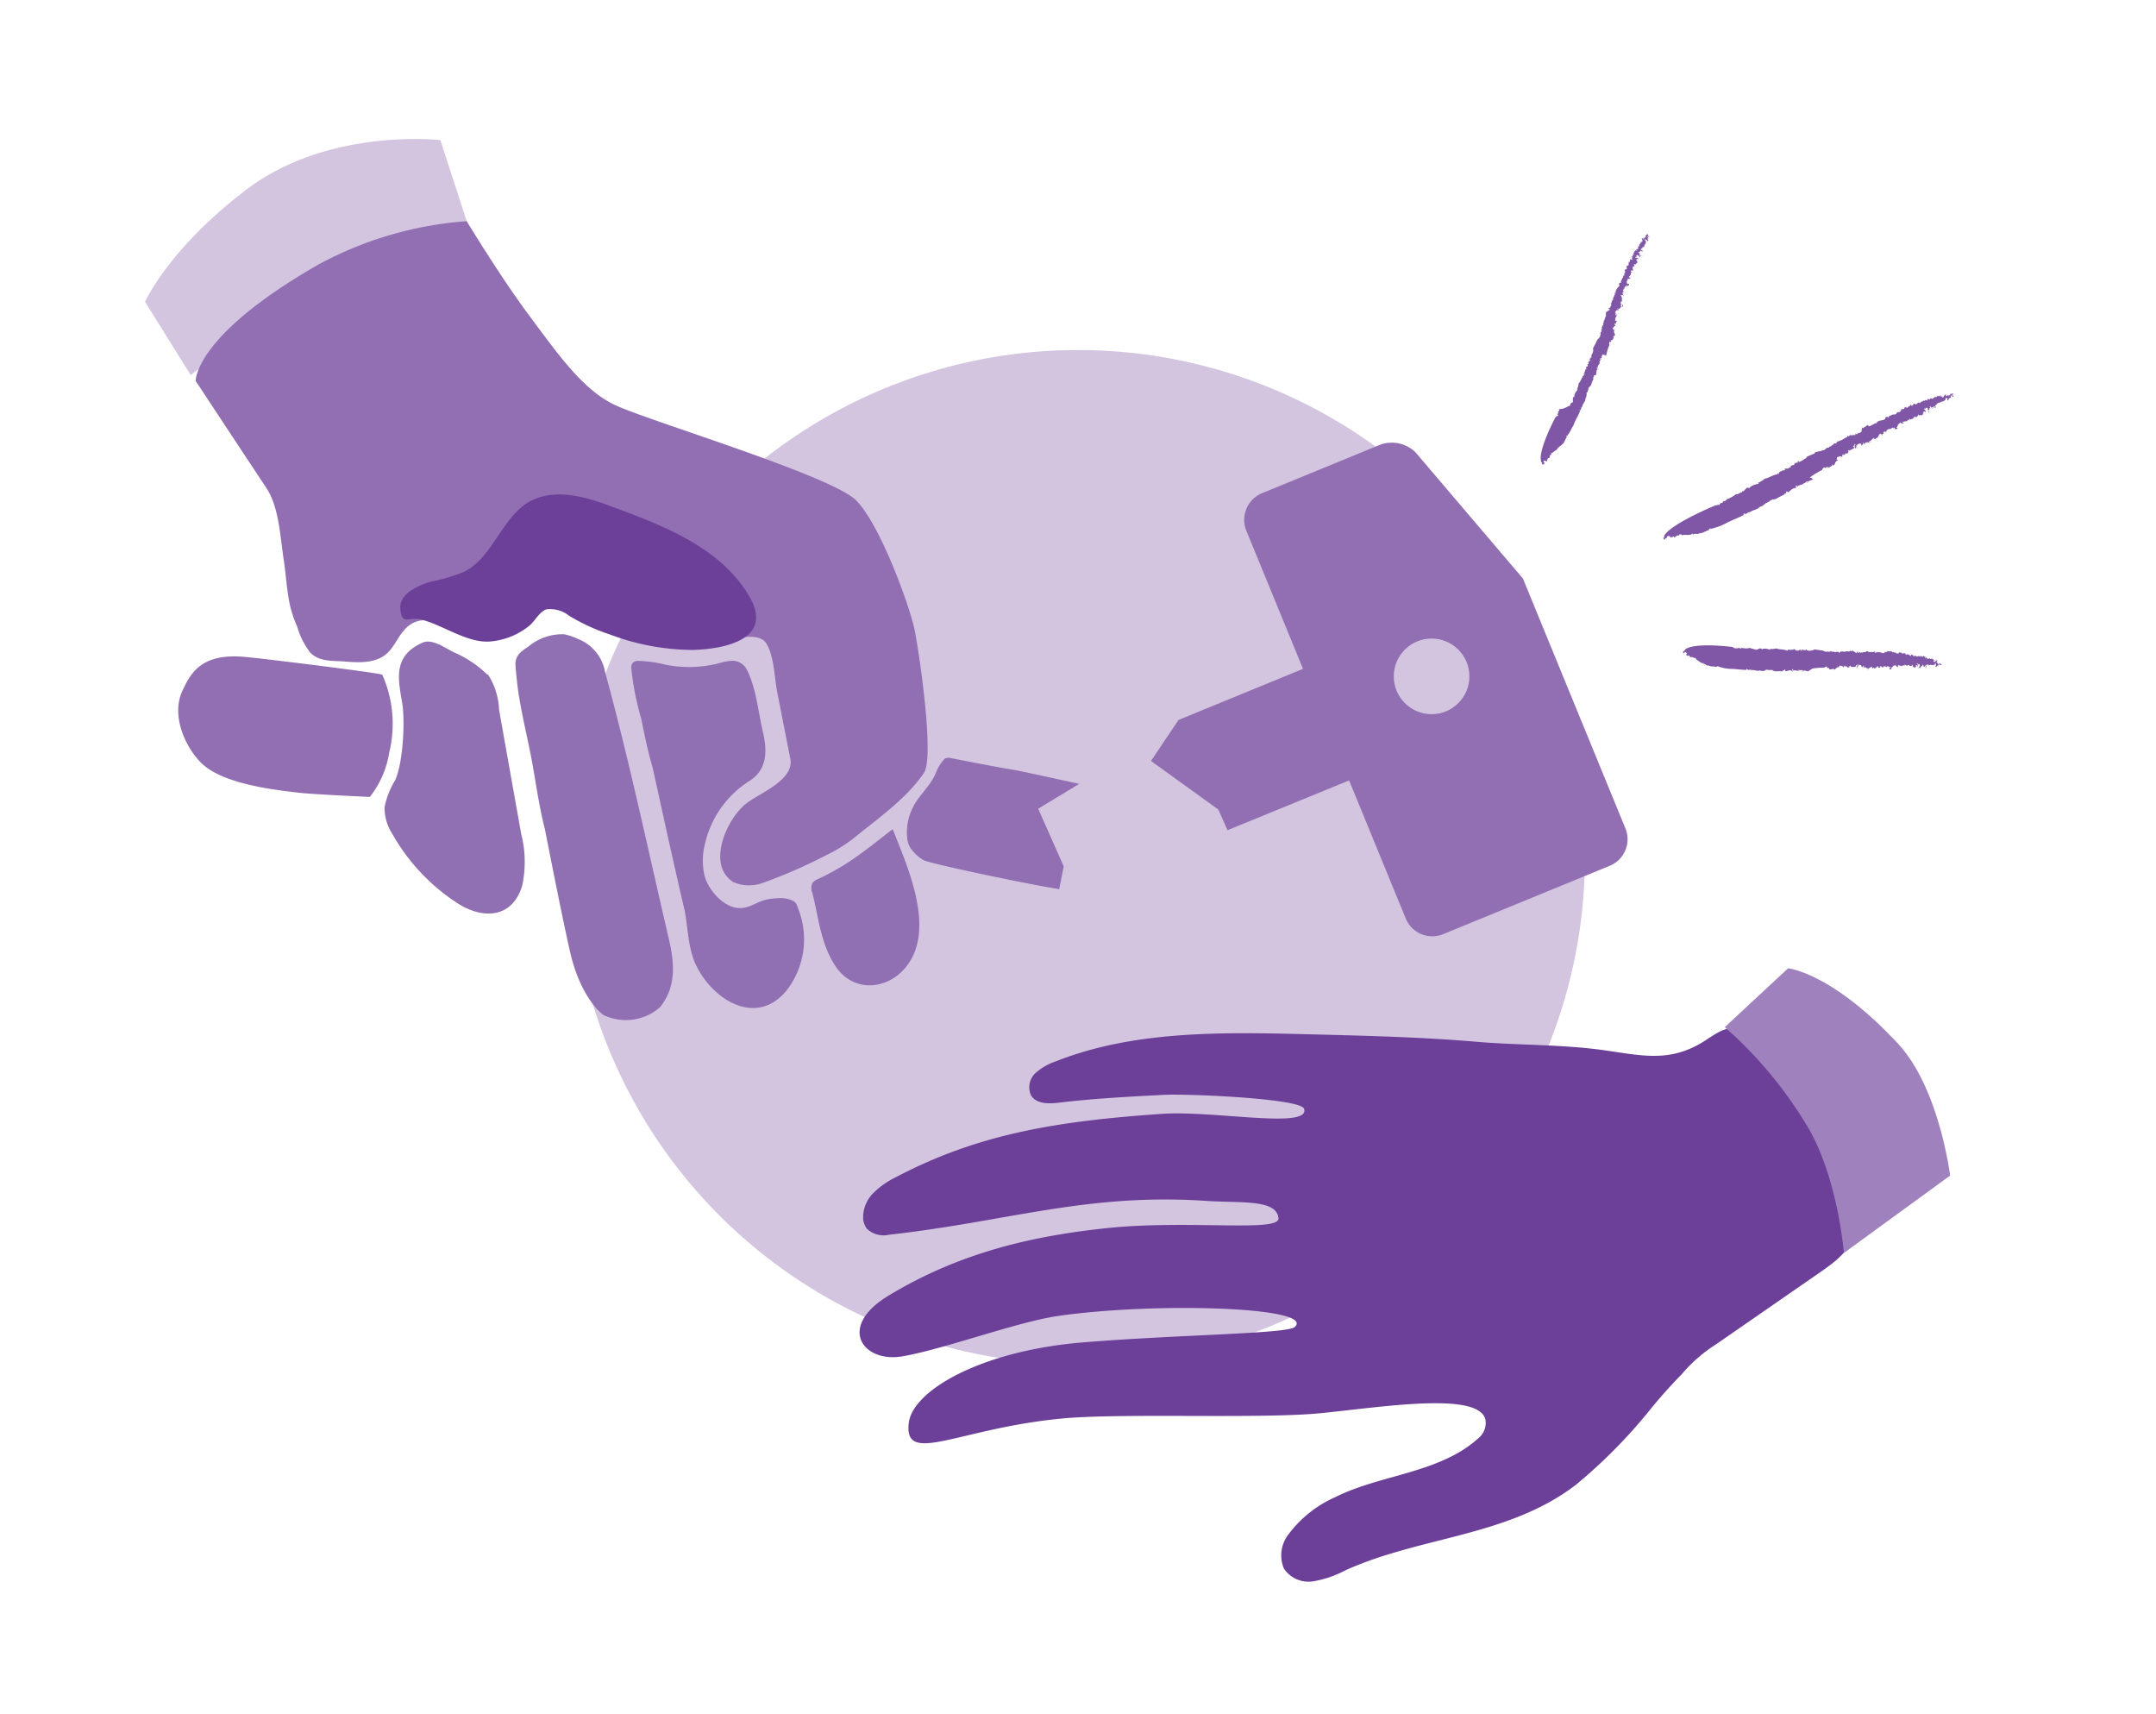 <svg xmlns="http://www.w3.org/2000/svg" viewBox="0 0 195 155"><defs><style>.cls-1{fill:#d3c5e0;}.cls-2,.cls-7{fill:#6c3f99;}.cls-2{fill-rule:evenodd;}.cls-3{fill:#9f82bd;}.cls-4{fill:#7f57a6;}.cls-5{fill:#916fb2;}.cls-6{fill:#916fb3;}</style></defs><title>torture</title><g id="Layer_1" data-name="Layer 1"><circle class="cls-1" cx="97.5" cy="77.5" r="45.85"/><path class="cls-2" d="M98,121.38c8.71-.71,18.46-.77,19.11-1.39,1.91-1.82-12.63-2.26-21.39-1-3.73.54-10.32,3-14.07,3.65-3.59.64-6-2.64-1.29-5.48,6.67-4.05,13.46-5.44,19.67-6.1,7.42-.79,15.72.4,15.6-.9-.16-1.74-3.39-1.36-6.51-1.57-10.83-.73-18,1.87-28.72,3.06a2.19,2.19,0,0,1-2-.55,1.74,1.74,0,0,1-.33-.86,3.1,3.1,0,0,1,.87-2.31A7.53,7.53,0,0,1,81,106.46c7.3-3.84,14.27-5.07,24.07-5.74,4.7-.33,13.45,1.42,12.88-.46-.28-.92-10.33-1.37-12.67-1.26-3.15.16-6.32.33-9.45.7-.93.12-2.07.15-2.57-.64a1.76,1.76,0,0,1,.36-2,5.39,5.39,0,0,1,1.93-1.11c7.46-2.94,16-2.59,23.88-2.4,4.7.12,9.42.25,14.1.65,4,.34,8,.22,12,.83,3.42.51,5.85,1,8.94-1.1,1.9-1.25,2.24-1.24,4.08.13a23.85,23.85,0,0,1,4.22,4.06,24.19,24.19,0,0,1,5,10.58,6.2,6.2,0,0,1,0,2.84c-.45,1.57-1.88,2.63-3.23,3.56l-9.32,6.45a13.54,13.54,0,0,0-3.13,2.73,44.83,44.83,0,0,0-3,3.38,47.33,47.33,0,0,1-6.58,6.62c-6.11,4.67-14,4.63-20.82,7.71a9.65,9.65,0,0,1-2.92,1,2.68,2.68,0,0,1-2.65-1.16,3.1,3.1,0,0,1,.45-3.13,10.67,10.67,0,0,1,4.19-3.32c4.09-2.06,9.46-2.16,12.95-5.33a1.78,1.78,0,0,0,.63-1.74c-.73-2.46-9.14-1.11-14.74-.54-5.29.55-17.55,0-23.25.47-9.59.85-14.6,4.36-14.16.46C82.5,125.76,88.69,122.13,98,121.38Z"/><path class="cls-3" d="M156,92.88l5.72-5.32s3.94.35,9.95,6.82c3.73,4,4.71,11.92,4.71,11.92l-9.61,7s-.52-6.69-3.23-11.33A37.63,37.63,0,0,0,156,92.88Z"/><path class="cls-1" d="M17.25,33.92l-4.13-6.63s2.12-4.8,9.16-10.14c7.44-5.65,17.55-4.48,17.55-4.48L42.21,20s-9.58,6.47-14.64,8.24A37.66,37.66,0,0,0,17.25,33.92Z"/><path class="cls-4" d="M172.66,59.33v0Z"/><path class="cls-4" d="M170.83,59.05h0Z"/><path class="cls-4" d="M173.76,59.46h.07Z"/><path class="cls-4" d="M166.92,58.67h0S166.92,58.66,166.92,58.67Z"/><path class="cls-4" d="M169.24,58.91s0,0,0,0S169.23,58.93,169.24,58.91Z"/><path class="cls-4" d="M174.31,60.19l0,0A.05.05,0,0,0,174.31,60.19Z"/><path class="cls-4" d="M175.44,60h0Z"/><path class="cls-4" d="M175,59.83l0,0S175,59.85,175,59.83Z"/><path class="cls-4" d="M175,59.86h0Z"/><path class="cls-4" d="M152.67,58.37s-.06,0-.09.06Z"/><path class="cls-4" d="M163.37,58.51v0S163.37,58.5,163.37,58.51Z"/><path class="cls-4" d="M152.62,58.78h0Z"/><path class="cls-4" d="M173.72,60.29c0,.05-.1,0-.1,0S173.7,60.36,173.72,60.29Z"/><path class="cls-4" d="M162.55,60.24h0Z"/><path class="cls-4" d="M152.62,58.78h0v0Z"/><polygon class="cls-4" points="159.68 58.35 159.68 58.35 159.68 58.34 159.68 58.35"/><path class="cls-4" d="M159.48,58.26h0S159.49,58.25,159.48,58.26Z"/><path class="cls-4" d="M152.58,58.43l-.05,0S152.56,58.44,152.58,58.43Z"/><path class="cls-4" d="M157.37,58.25h0Z"/><path class="cls-4" d="M169.38,58.94l0,0S169.4,58.94,169.38,58.94Z"/><polygon class="cls-4" points="167.88 60.13 167.88 60.13 167.88 60.13 167.88 60.13"/><path class="cls-4" d="M168,60.08s-.06,0-.08.05S167.92,60.12,168,60.08Z"/><path class="cls-4" d="M167.71,60.1h0Z"/><polygon class="cls-4" points="169.28 60.25 169.28 60.25 169.27 60.25 169.28 60.25"/><path class="cls-4" d="M169,60.25l0,0Z"/><polygon class="cls-4" points="166.93 60.2 166.93 60.2 166.93 60.2 166.93 60.2"/><path class="cls-4" d="M164,60.44a5.32,5.32,0,0,1,1-.06c.07-.09.16-.09.25-.11v.13l.08,0s-.06,0,0,.07l0-.08s.2,0,.07.13h.3c.07,0,0-.11.11-.07s0,0,0,.07c.22.1.27-.24.47-.17h0s.1,0,.11,0,0,.07-.1,0,.08-.06.08-.14.07,0,.12,0,.17,0,.22.11.08-.14.15-.14,0,.08.06.12l0-.07c.06,0,.05,0,0,.06s.06-.08.14,0l0,.06a.32.32,0,0,1,.17,0s0,0-.06,0,.08,0,.1,0-.06,0,0-.1.09-.08.12,0l0,.06c.09,0,0-.07.15,0s0,0,0,0,.15,0,.24,0l0,0s.06-.07.08-.07,0-.05,0-.12c.07.11.11-.11.22,0s0,.08-.06,0-.05.2-.12.25.09,0,.08,0l0-.09a.16.16,0,0,1,.07,0c0-.06,0-.1,0-.14s0,.1,0,.06,0-.11.14-.07,0,0,0,0,.16,0,.18.11,0,.06,0,0v0c-.07.09.06,0,0,.09,0-.07.09,0,.13,0v-.08c.15-.21,0,.15.13.12s0,0,0-.07.08.08.16.06a.23.23,0,0,1,.07.15c.05,0,.16,0,.19,0s-.09.08-.19,0l0-.07c.07,0,.17,0,.21,0a.06.06,0,0,1,0-.06c.1,0,.13-.1.23-.07s0,.06-.09.06.07,0,.17,0-.07,0-.08.06l.11,0v0c0-.11.08,0,.15,0s.19-.13.28-.22a.08.08,0,0,1,0,.09c0-.05,0,0,0,0s.11.11.08.15,0,0,0-.08h.12c0-.06-.05-.07,0-.11h.14s0,.09,0,.08.08,0,.1,0,.12,0,.07-.13l.07.05s0,0,0,0,.06,0,.09,0,.09,0,.09.06a.06.06,0,0,1,.09,0s0,0,0-.08l.11,0a.39.39,0,0,1,0,.19s0-.14.09-.13.09.07,0,.17.14.07.2,0-.06,0-.05-.11c.17,0,.18-.22.31-.18l0,0c.08,0,.07,0,.12-.09a.21.21,0,0,0,.21.23c0-.05-.07-.09,0-.16h.09l0,0c.08,0,.14.12.16,0l.07.13,0-.05s.09-.06.11-.07.12,0,.17,0-.05-.12,0-.14c0,.15.14.06.13.14s.08,0,.08,0v.09c0-.13.11-.12.19-.14,0,.17.09,0,.11.15,0-.12.14,0,.16-.14s.05.1.06.14l0,0c0,.05.14.07.2.11l.07-.1,0,0s.06,0,0-.07h0c0-.11,0,0,.12-.07a0,0,0,0,1,0,.06s0,.06,0,.1.12-.2,0-.26,0-.07.08,0v.1l.05-.1c.05,0,.07,0,.11.06s-.1.19,0,.19c-.06,0-.09.07-.12.09s0,0,0,.06,0-.07.12-.07,0,.12.09.15l-.06-.07,0,0s0,0,0-.06.1-.11.11-.06c-.08-.14.15-.1.1-.19s.07,0,.07,0,.05.11,0,.17,0-.07,0-.1.07.05.1.08h0l.06,0s-.06-.08,0-.1.08,0,.08,0,0,.15-.07.16.18,0,.13-.1h0s-.12-.11,0-.12v0l.07-.07,0,0s0,0,0,0a.15.15,0,0,1,0,.07c.07,0,.07-.05.08-.07s.06,0,0,.07.16,0,.2,0,0,0,0-.08c.06.16.26.07.38.06,0-.14,0,0,.07-.14,0,0,.11.11,0,.15l.07,0c0,.08-.11.06-.05.16s.13-.15.22-.09.07,0,0,.07,0,0-.07,0l0,0c.16,0,0-.11.14-.17s.08.08.08.12a.07.07,0,0,0,.09,0c-.06.06-.11-.06-.08-.12,0,.11.15,0,.18,0-.14-.12-.1,0-.23-.14,0,0,0,.13-.1.09s0-.06,0-.07-.06,0-.09,0,.06-.13,0-.16l0,.14s0-.1-.05-.07,0-.11.09-.13c-.11-.12-.17.06-.26.1l0,0s0,0-.08,0,0-.06,0-.1H175s-.05,0-.06,0a.75.75,0,0,0,.07-.12l-.11.09s-.07-.08,0-.11l-.15,0v-.09s0,0,0,0-.22.15-.19,0c-.12.07-.16,0-.29.08.1-.08-.12-.11,0-.14-.06-.05-.08,0-.13.07s0-.13,0-.16l-.06,0h0l-.05,0c-.06,0,0-.1-.07-.11v.08l0,0s0,0-.07.06v0h-.06c.06,0,0,0,0-.07h-.12v.06c-.1,0,0-.08-.08-.09v.06c-.12-.11-.21.06-.29,0s0-.08,0-.07-.2,0-.29.08c0-.1,0-.12-.11-.17s-.06,0-.09.07-.16,0-.16-.06,0,0-.09,0v0c-.09-.15-.17.07-.27-.06h0l0,0s0-.05,0-.08l-.2,0,0,0s-.08.06-.12,0-.07,0-.08-.08l0,0c-.06,0-.06,0-.06.07s0-.13-.12-.06h0a.08.08,0,0,1-.06.09s0,0,0,0-.15,0-.18,0a.05.05,0,0,1,0-.08c-.13,0-.06,0-.19,0v0l0,0-.06-.08,0,.05s-.07,0-.12,0l0-.06c-.12,0-.13-.09-.25,0s0,0,0,0-.07-.1-.18,0,0,0,0-.06l-.05,0V59l0,.11,0-.08,0,0c0-.14-.13,0-.19-.14V59c-.19.18-.4-.12-.62,0v-.07l-.09.08c0-.06,0-.06,0-.1s0,.1-.15.12,0,0,0-.08-.26.07-.33,0,0,0,0,0a.65.65,0,0,1-.24,0s0,0,0,0-.06,0-.08,0l0-.06c-.06,0-.17,0-.18,0s0,.08-.05.08-.14,0-.22,0,.07,0,.05,0-.07,0-.11.06v-.05l-.19.06c0-.12-.17,0-.16-.07s.06,0,0,.06-.08,0-.07-.06h0l0-.07c-.05,0-.09.08-.1.14s-.11,0-.13-.08l0,0c-.14,0-.22-.2-.33-.08s0,0,0,0h-.08l0-.05-.14.08v0a1.36,1.36,0,0,0-.35,0l0,0c-.13.06-.13,0-.22,0h-.08l0,0c-.06.08-.17-.11-.14,0s-.09.07-.11.12,0-.05-.07-.08-.08,0-.17,0v0s-.07,0-.13,0h0c-.1.07-.12-.12-.2,0,0,0-.11,0-.11-.08a2,2,0,0,1-.33.08c0-.12,0,0-.1-.06v.06c-.17,0-.36-.16-.54-.14v-.07l0,.07a4.88,4.88,0,0,0-.61-.08s-.13.11-.22.08h0a.86.86,0,0,1-.45,0s0,0,0-.06-.09,0-.12,0l0,.05c0,.06-.1,0-.12-.05l-.08.06a0,0,0,0,1,0,0v0l0-.09s-.11,0-.14.12-.07-.06,0-.07l-.26,0,0,0c0,.06-.08.1-.11.07s0-.09,0-.14,0,.06,0,.09-.14.06-.16,0l0,0c-.06,0-.09-.09-.15-.09s-.09,0-.08.11,0-.07-.05-.09a.1.1,0,0,1-.16,0c-.05.16-.2-.07-.22.07l-.06-.08s0,.12-.07.13,0-.1-.05-.14l0,.13c-.27-.15-.64-.07-.93-.2a1.45,1.45,0,0,1-.47.05h0l-.16,0,.11.07s-.06,0-.09,0a1,1,0,0,0-.61-.08c-.15.15-.09-.14-.23,0,0,0,0,0,0-.05a1.42,1.42,0,0,0-.36.16c0-.15-.1,0-.08-.08l0,.06s-.1,0-.09-.1l-.06.08v-.07c-.08,0-.26,0-.3-.09a1.61,1.61,0,0,1-.79,0c0,.05-.11.05-.17.06l-.06-.08c-.06,0-.13.11-.18.06s0,0,0,0-.12,0-.18,0-.13,0-.11-.12c0,.13-.14,0-.14,0s-3.41-.44-4.27.22c0,.06-.11.1-.08.17s-.08-.09-.1,0,0,.16,0,.24l-.06,0s.08-.05.06,0l0-.12a.18.18,0,0,1,.08.09c0-.05.07-.2.16-.13h0c.08,0,0,.07.06.09h0l.06.06s-.13.05-.08.05,0,0,0,0,0,0,0,.09h.07c0,.05-.05,0,0,.05l.1-.05c0,.13.1-.07.14.07s0,0,0,.09h.16s0,0,0,0,.06,0,.07,0,.13,0,.12.09.05-.11.16,0-.09,0,0,.06h.11s0,.09-.07.07c.3.09.45.38.72.32,0,.07,0,0-.06.09.2-.08.27.15.44.15v-.06c.22.18.51.09.77.17l0,0c0-.05.1-.05.14-.08s0,.12,0,.1,0,0,0-.07a4,4,0,0,0,1.07.22c.5,0,1,.1,1.54.09-.08,0,0-.13,0-.1.14.23.27,0,.42.13.29-.06.54.15.82,0v.07s.05,0,.09,0v0c.1,0,.22,0,.28,0v-.08c.05,0,0,.06.09,0v0l.08-.07c0,.13.16,0,.21.08a.71.71,0,0,1,.34,0c0,.06.16.07.25.11a2.86,2.86,0,0,1,.65,0v-.09h.06s0,0,0,0,.14,0,.19,0-.05,0-.08,0,0-.12.07-.08v0l0,0c0,.06,0,.09,0,.16.19,0,.32-.12.52-.08,0,.07.15,0,.1.11.12,0,0-.1,0-.19s.07,0,.08,0,0,.08,0,.09h.08s0,0,0,0c.17-.07.29.09.44,0s-.06,0-.05-.06.13.09.27,0l0,.06s.07-.09.14,0-.07.06-.1.09.17,0,.14-.08.08.05.11.07-.06,0,0-.09a.78.78,0,0,0,.31.06s0,.05,0,.05S163.88,60.45,164,60.44Z"/><path class="cls-4" d="M169.32,60.27l0,0s0,0,0,0Z"/><path class="cls-4" d="M167.41,60.15a0,0,0,0,0,0,0Z"/><path class="cls-4" d="M166.94,60.26s0,0,0-.06A.13.13,0,0,0,166.94,60.26Z"/><path class="cls-4" d="M170.4,60.11v0A0,0,0,0,0,170.4,60.11Z"/><path class="cls-4" d="M173.39,60.28h0Z"/><path class="cls-4" d="M173.22,60.16h0S173.22,60.17,173.22,60.16Z"/><path class="cls-4" d="M169.68,60.11l0,0Z"/><path class="cls-4" d="M173.16,60.18h0v0Z"/><path class="cls-4" d="M173.44,60.29h-.05S173.42,60.3,173.44,60.29Z"/><path class="cls-4" d="M171.5,60.06Z"/><polygon class="cls-4" points="172.97 60.3 172.96 60.3 172.95 60.32 172.97 60.3"/><path class="cls-4" d="M173.62,60.32s0,0,0,0h0Z"/><path class="cls-4" d="M172.12,60.2a.1.1,0,0,0,0-.06S172.12,60.15,172.12,60.2Z"/><path class="cls-4" d="M172.87,37a0,0,0,0,1,0,0S172.86,37,172.87,37Z"/><path class="cls-4" d="M170.7,37.83v0S170.69,37.82,170.7,37.83Z"/><path class="cls-4" d="M174.15,36.44h0l.09,0Z"/><path class="cls-4" d="M166.15,39.83l0,0Z"/><path class="cls-4" d="M168.85,38.66a.05.05,0,0,1,0,0S168.86,38.68,168.85,38.66Z"/><path class="cls-4" d="M175.13,36.75l-.06,0A.06.06,0,0,0,175.13,36.75Z"/><path class="cls-4" d="M176.31,36h0A0,0,0,0,0,176.31,36Z"/><path class="cls-4" d="M175.73,36l0,0S175.73,36,175.73,36Z"/><path class="cls-4" d="M175.69,36.08v0S175.69,36.07,175.69,36.08Z"/><path class="cls-4" d="M150.14,48.05a.3.3,0,0,0-.07.11Z"/><path class="cls-4" d="M162.12,41.8v0Z"/><path class="cls-4" d="M150.28,48.45h0Z"/><path class="cls-4" d="M174.52,37.2c0,.06-.12,0-.1.08S174.53,37.26,174.52,37.2Z"/><path class="cls-4" d="M162.06,43.8h0Z"/><path class="cls-4" d="M150.28,48.45h0l0,0Z"/><path class="cls-4" d="M157.93,43.86Z"/><path class="cls-4" d="M157.68,43.9l0,0S157.68,43.89,157.68,43.9Z"/><path class="cls-4" d="M150.07,48.16l0,.06S150.06,48.18,150.07,48.16Z"/><path class="cls-4" d="M155.32,45.16l0,0Z"/><path class="cls-4" d="M169,38.6h0S169.05,38.58,169,38.6Z"/><polygon class="cls-4" points="167.94 40.53 167.93 40.53 167.94 40.53 167.94 40.53"/><path class="cls-4" d="M168,40.44s-.06.05-.06.09S168,40.5,168,40.44Z"/><path class="cls-4" d="M167.73,40.61h0Z"/><polygon class="cls-4" points="169.55 39.81 169.55 39.8 169.55 39.81 169.55 39.81"/><path class="cls-4" d="M169.2,40h0Z"/><polygon class="cls-4" points="166.92 41.16 166.92 41.16 166.92 41.16 166.92 41.16"/><path class="cls-4" d="M163.76,43.12a9.41,9.41,0,0,1,1.05-.63c0-.12.13-.18.23-.25l.06.11.07-.08c.06,0,0,0,0,.07v-.09s.24-.09.13.07l.34-.17c.08,0,0-.12.1-.13s0,0,0,.07c.29,0,.17-.36.43-.42v0s.1-.08.1-.1,0,.08-.12,0,.06-.1,0-.17.08-.06.12-.09.21-.08.31,0,0-.17.1-.22,0,.08.12.07v-.07c.07,0,.07,0,.08,0s0-.11.13-.12l0,.08a.5.5,0,0,1,.18-.1s0,0-.06,0,.07-.08.11-.08-.09,0-.09-.07.06-.13.13-.08l0,.08c.08-.09,0-.09.14-.13s0,0,0,0,.16-.09.27-.14v0s0-.11,0-.11-.06,0-.1-.08c.13,0,.07-.17.23-.18,0,0,0,.09-.05.07s0,.2,0,.29.09-.09.1,0l0-.1.07,0c0-.06-.1-.06-.05-.13s.09.07.08,0,0-.12.11-.14,0,0,0,0,.17-.1.25,0,0,.06,0,.07v0c0,.12.06,0,.08.06,0-.06.08-.1.13-.11l-.05-.06c.06-.27.06.14.2,0s-.05,0,0-.07.12,0,.21-.05a.2.2,0,0,1,.15.09c0-.06.19-.06.19-.14s-.06.12-.22.08v-.08c.09,0,.17-.13.24-.13s0,0,0,0,.1-.17.22-.21,0,.08-.07.11c.1,0,.08,0,.2-.07s-.08,0-.06.1l.11-.08h0c0-.1.1,0,.16-.1s.14-.23.21-.36a.09.09,0,0,1,.06.06c-.07,0,0,0,0,0s.18,0,.17.09-.06,0,0-.09l.14-.06s-.1,0-.05-.1.09-.05.16-.08.07.06,0,.08.1,0,.1-.08.11-.11,0-.15h.11s0,0,0,0,.06-.05.08-.07.12,0,.14,0a.08.08,0,0,1,.12,0s0,0,0-.08l.13-.06s.1.14.08.17,0-.13,0-.16.13,0,.11.13a.24.24,0,0,0,.25-.08c0-.08-.09,0-.11-.06.17-.12.1-.31.25-.34h0a.22.22,0,0,0,.08-.15.25.25,0,0,0,.35.08c0-.05-.12,0-.13-.12l.09,0s0,0,0,0,.21,0,.19-.08l.14.08-.06,0s.08-.1.1-.13.12-.07.2,0-.11-.08,0-.13c.06.13.19,0,.22,0s.1,0,.08-.06l0,.08c0-.11.07-.16.15-.23.05.17.09-.06.2.06,0-.11.13-.11.1-.21s.11.06.14.09v-.06c.06,0,.19,0,.28,0l0-.13.05,0s.05-.07,0-.09h0c0-.1,0-.05.09-.13s0,0,0,0,0,0,.09.07,0-.25-.08-.25,0-.09.06-.09l.07.08v-.12c.05,0,.1,0,.15,0s0,.23.1.16c-.06,0-.06.11-.09.15s.05,0,0,0,0-.07.09-.13a.13.13,0,0,0,.17.08l-.09,0v0s0,0-.06,0,.06-.15.1-.11c-.16-.08.12-.18,0-.23s.07-.06.09,0,.11.06.12.13-.09,0-.06-.08.1,0,.14,0v0h.09c0-.05-.11,0-.05-.09s.08,0,.1,0,.05.13,0,.17.19-.11.1-.16l.05,0c-.05,0-.18,0-.07-.1v0l.05-.1,0,0s0,0,0,0,.06,0,.07,0,.06-.09.06-.12.07,0,.07,0,.18-.09.24-.07,0,0,0-.09c.15.11.32-.09.45-.18-.1-.1,0,0,0-.15,0,.05.19,0,.08.12l.07-.05c.09,0-.1.11,0,.17s.08-.21.2-.22.06-.06.09,0,0,0-.07.07h0c.2-.07,0-.13.07-.24s.13,0,.15.06.08,0,.1-.07-.16,0-.15-.06.17-.08.18-.13c-.21,0-.11,0-.32,0,0,0,0,.13-.07.14s0,0-.05,0-.06,0-.07.09,0-.15-.11-.13l0,.13s0-.09-.09,0c0-.09-.06-.1,0-.17-.17,0-.16.15-.24.25s0,0,0-.05,0,.06-.07.08,0-.08,0-.1l-.1,0h0s0,.05-.07,0a.39.39,0,0,0,0-.15l-.06.14s-.13,0-.06-.09l-.16.1,0-.08s0,0,0,0-.17.26-.22.09c-.1.13-.15.12-.29.24.08-.13-.18,0-.07-.12-.09,0-.07.09-.12.14s-.08-.1,0-.16l-.05.07v0l0,.08c-.09,0-.06-.08-.13-.06l0,.08-.06,0s0,.06,0,.09v0l-.05,0c0-.08-.07,0-.06-.06a.34.34,0,0,0-.14.08l0,0c-.09.1,0-.07-.14,0l0,.05c-.19,0-.21.17-.34.16,0,0,0-.1,0-.09s-.22.12-.28.23a.2.2,0,0,0-.2-.07c-.07,0-.07.05-.07.1s-.18.11-.21,0-.06,0-.08.08l0,0,0,.05c-.17-.07-.15.17-.32.12v0l0,0s0,0,0-.08l-.23.1.06,0s0,.1-.12.1-.08,0-.12,0l0,0c-.06,0-.06,0,0,.09s-.11-.08-.16,0l.06,0s0,.1,0,.11-.06,0,0,0-.17.07-.19.11a0,0,0,0,1,0-.07c-.12.12-.07,0-.2.14v0l0,.06-.11,0,.05,0a.23.23,0,0,1-.13.07v-.06c-.12.1-.19,0-.29.13s0,0,0,0-.13,0-.21.11c0,0,0,0,0-.05l0,.06,0-.07v.12l-.06,0v0c-.12-.1-.16,0-.28,0l.05.07c-.11.27-.5.13-.7.33l0-.07-.06.13c-.08,0,0-.07,0-.1s0,.12-.11.2,0-.06,0-.1a.85.85,0,0,1-.35.22s0,0,0,0a1.15,1.15,0,0,1-.27.14,0,0,0,0,1,0-.06s-.09,0-.1,0v-.07c-.07,0-.18.14-.22.08a.05.05,0,0,1,0,.09c-.08-.08-.13.12-.25.11s.06-.06,0-.06-.07.07-.1.12V39l-.18.16c-.08-.08-.19.12-.21,0s.08,0,0,.07-.08.06-.1,0h0l-.06,0v-.08a.16.16,0,0,0,0,.17c-.07,0-.14.06-.19,0v0c-.14.1-.34-.05-.4.12,0,0,0,0,0,0l-.09,0v-.06l-.12.16,0,0a3.85,3.85,0,0,0-.39.21v0c-.12.12-.15,0-.24.12h0l-.09,0v0c0,.11-.24,0-.17.05s-.08.12-.07.17,0,0-.12,0-.06.1-.18.12v0l-.13.1v0c-.07.12-.18,0-.2.15-.06,0-.13.06-.16,0l-.33.27c-.08-.1,0,0-.14,0l0,0c-.19.11-.48.07-.68.2l0,0v.08a6.27,6.27,0,0,0-.72.3c0,.06-.1.17-.21.19h0a1.54,1.54,0,0,1-.5.28s0,0,0-.06-.1,0-.14.07l.07,0c0,.08-.12.06-.17,0l0,.11,0,0v0l-.08-.06s-.11.1-.11.19-.1,0-.05,0l-.31.12h.06c0,.05,0,.13-.09.13s0-.09-.08-.11.06,0,.05.07-.13.14-.16.12v0c-.05.05-.13,0-.2,0s-.1.06,0,.15-.07-.05-.1,0a.15.15,0,0,1-.19,0c0,.17-.26.06-.22.19l-.1,0a.16.16,0,0,1,0,.16c-.07,0-.09-.07-.12-.1l0,.14c-.37,0-.74.32-1.14.38a2.62,2.62,0,0,1-.49.33v0l-.19.06h.15s-.05.07-.09.09a1.53,1.53,0,0,0-.72.29c-.08.22-.16-.07-.26.1,0,0,0,0,0-.06a2.33,2.33,0,0,0-.34.36c-.05-.15-.1.05-.12,0v.07s-.14,0-.15,0l0,.11,0-.06c-.09,0-.27.19-.38.1a2.69,2.69,0,0,1-.87.48c0,.07-.1.12-.17.16l-.1,0c-.06.06-.09.18-.17.17s0,0,0,0-.15,0-.18.13-.17,0-.18,0c0,.12-.17.07-.17.07s-4,1.65-4.65,2.73c0,.07-.07.15,0,.2s-.14,0-.13,0,.05.16.17.18l-.05,0c0,.05.06-.08.08,0l0-.11a.17.17,0,0,1,.13,0c0-.06,0-.21.12-.2l0,0c.08-.05.09,0,.11,0h0l.1,0c-.07,0-.12.12-.07.09s0,0,0-.06.06,0,.07.07l.08,0s-.05,0,0,.06l.08-.11c.08.12.09-.11.19,0-.06.06,0,0,0,.08l.18-.1s0,.06,0,0,0-.06.06-.07.14-.07.18,0,0-.13.14-.15-.09.06,0,.09l.12-.08s0,.09,0,.1c.37-.1.68.07,1-.15.07,0,0,.06,0,.11.19-.19.38,0,.57-.13l0,0c.33,0,.61-.23.94-.31l-.05,0c0-.07.08-.11.12-.15s0,.12.09.06-.07,0-.08,0a6.32,6.32,0,0,0,1.3-.45c.55-.32,1.22-.53,1.76-.84-.08,0-.1-.09,0-.1.27.12.28-.18.53-.13.3-.23.68-.2.9-.51l0,.06s0,0,.09-.07h0c.12,0,.23-.16.31-.16l0-.07c.06,0,.06,0,.11,0v0l0-.11c.05.12.19-.08.27-.06a1.24,1.24,0,0,1,.36-.23c.06,0,.22,0,.33-.06a7,7,0,0,1,.73-.38l0-.07.07,0s0,0,0,0,.14-.11.22-.08c-.07,0-.05,0-.09,0s-.05-.1,0-.1h0l0-.06s.1.06.13.11c.21-.12.31-.29.55-.38,0,.08.16-.1.17,0,.11-.11-.07-.08,0-.19s.06-.07.09,0,.07.05,0,.08l.09-.06s0,0,0,0c.15-.16.36-.09.5-.24s-.08,0-.08,0,.18,0,.31-.14v.07c0-.06,0-.12.14-.12s-.05.09-.07.14.19-.11.12-.15.11,0,.15,0-.08,0-.06-.06a1.49,1.49,0,0,0,.37-.13s0,0,0,0C163.58,43.05,163.64,43.2,163.76,43.12Z"/><path class="cls-4" d="M169.6,39.79l0,0s0,0,0,.06Z"/><path class="cls-4" d="M167.42,40.83v0S167.43,40.83,167.42,40.83Z"/><path class="cls-4" d="M167,41.2s0,0,0,0S166.93,41.19,167,41.2Z"/><path class="cls-4" d="M170.74,39s0,0,0,0S170.74,39,170.74,39Z"/><path class="cls-4" d="M174.14,37.38h0Z"/><path class="cls-4" d="M173.9,37.37s0,0,0,0S173.9,37.38,173.9,37.37Z"/><path class="cls-4" d="M169.93,39.44a.05.05,0,0,0,0,0A.05.05,0,0,0,169.93,39.44Z"/><path class="cls-4" d="M173.84,37.43l-.05,0h0Z"/><path class="cls-4" d="M174.2,37.36l-.06,0A0,0,0,0,0,174.2,37.36Z"/><path class="cls-4" d="M171.94,38.31h0S171.93,38.34,171.94,38.31Z"/><polygon class="cls-4" points="173.69 37.65 173.68 37.65 173.67 37.67 173.69 37.65"/><path class="cls-4" d="M174.42,37.28l0,0h0Z"/><path class="cls-4" d="M172.69,38.06a.11.11,0,0,0,0-.06S172.67,38,172.69,38.06Z"/><path class="cls-4" d="M147.31,23.72l0,0Z"/><path class="cls-4" d="M146.4,25.3v0S146.4,25.29,146.4,25.3Z"/><path class="cls-4" d="M147.82,22.76h0s0,0,0-.06Z"/><path class="cls-4" d="M144.66,28.75v0S144.66,28.74,144.66,28.75Z"/><path class="cls-4" d="M145.71,26.71a.06.06,0,0,1,0,0A0,0,0,0,0,145.71,26.71Z"/><path class="cls-4" d="M148.7,22.51h-.06A0,0,0,0,0,148.7,22.51Z"/><path class="cls-4" d="M149,21.42h0Z"/><path class="cls-4" d="M148.61,21.74v0A0,0,0,0,0,148.61,21.74Z"/><path class="cls-4" d="M148.62,21.8v0Z"/><path class="cls-4" d="M139.35,41.73s0,.06,0,.1Z"/><path class="cls-4" d="M143.26,32h0Z"/><path class="cls-4" d="M139.71,41.93h0Z"/><path class="cls-4" d="M148.58,23.1s0,.08,0,.1S148.64,23.13,148.58,23.1Z"/><path class="cls-4" d="M144.58,33.33v0Z"/><path class="cls-4" d="M139.71,41.93l0,0h0Z"/><polygon class="cls-4" points="141.8 35.29 141.8 35.29 141.8 35.28 141.8 35.29"/><path class="cls-4" d="M141.66,35.44v0A0,0,0,0,0,141.66,35.44Z"/><path class="cls-4" d="M139.37,41.83v.06A.07.07,0,0,0,139.37,41.83Z"/><path class="cls-4" d="M140.9,37.38v0Z"/><path class="cls-4" d="M145.79,26.59h0S145.79,26.57,145.79,26.59Z"/><polygon class="cls-4" points="146.37 28.4 146.37 28.4 146.37 28.4 146.37 28.4"/><path class="cls-4" d="M146.34,28.31s0,.06,0,.09S146.38,28.35,146.34,28.31Z"/><path class="cls-4" d="M146.28,28.54h0Z"/><polygon class="cls-4" points="146.97 27.16 146.97 27.16 146.97 27.16 146.97 27.16"/><path class="cls-4" d="M146.86,27.44h0Z"/><polygon class="cls-4" points="146.1 29.29 146.1 29.29 146.1 29.29 146.1 29.29"/><path class="cls-4" d="M145.28,32.08a5.37,5.37,0,0,1,.29-.91c-.07-.1,0-.18,0-.28l.12.05v-.09c.05,0,0,.06.06,0l-.06-.06c.05,0,.11-.16.14,0l.12-.27c0-.06-.09-.08,0-.13s0,0,.06,0c.17-.16-.13-.33,0-.49v0s0-.1,0-.11.05.06,0,.09,0-.09-.11-.12,0-.08,0-.12.09-.15.19-.17-.1-.12-.08-.19.07,0,.13,0l-.05,0s0,0,.07,0-.06-.08,0-.14l0,.07c0-.07,0-.08.06-.16s0,.05,0,.07,0-.09,0-.11-.07,0-.11,0-.05-.11,0-.11l0,.07c0-.1-.05-.07,0-.15h0c-.05-.08.05-.13.09-.21v0s0-.08,0-.1-.06,0-.12,0c.12,0-.07-.15,0-.23s.06.06,0,.07.17.12.19.2,0-.1,0-.07l-.08-.05a.33.33,0,0,1,0-.06c-.06,0-.12,0-.13-.06s.11,0,.07,0-.08-.08,0-.15a0,0,0,0,1,0,0c.06-.05.05-.15.17-.12s0,0,0,.05h0c.06.1,0-.06.1,0-.07,0,0-.1,0-.13l-.07,0c-.15-.21.13.07.15-.07s0,0,0,0,.1,0,.1-.13a.23.23,0,0,1,.17,0c0-.06.1-.13,0-.19s.05.12-.09.17l-.06-.06c0-.06,0-.16.07-.2s0,0-.05,0-.05-.16,0-.24,0,.06,0,.1,0-.05.09-.13,0,0,0,.09l0-.11h0c-.09-.06,0-.07,0-.15s-.06-.22-.11-.33.07,0,.09,0,0,0,0,0,.14-.07.17,0-.07,0-.08-.06l.06-.1c-.06,0-.09,0-.1,0s0-.07.05-.13.09,0,.06.06.06-.06,0-.1,0-.13-.1-.11l.08-.05s0,0,0,.05,0-.06,0-.09.05-.07.08-.07,0-.07.07-.06-.05,0-.07-.05l.06-.1a.54.54,0,0,1,.17.08c0-.06-.12-.07-.09-.13s.1,0,.18,0,.11-.11.11-.17-.06,0-.13,0-.13-.25,0-.35l0,0a.33.33,0,0,0,0-.14.2.2,0,0,0,.28-.1s-.1,0-.16,0l0-.08s0,0,0,0,.17-.09.08-.15h.09s0-.11,0-.13,0-.11.11-.13-.13,0-.12-.07.1-.11.17-.07.07-.06,0-.08l.08,0c-.11-.06-.07-.15-.06-.22s0-.09.18-.05c-.1-.06,0-.15-.08-.2s.12,0,.16,0l0-.05c.06,0,.11-.1.17-.14l-.07-.1h.05s0-.07-.06-.06l0,0c-.1,0,0-.05,0-.13s.05,0,.05,0,.07,0,.11,0-.14-.18-.22-.12-.06-.08,0-.1l.1,0-.08-.07c0-.05.07-.05.1-.08s.14.16.18.06c0,.06,0,.1,0,.14s0,0,.05,0,0-.05,0-.13a.12.12,0,0,0,.17,0l-.08,0,0,0s0,0-.06,0-.07-.14,0-.13c-.17,0,0-.17-.14-.16s0-.07,0-.06.11,0,.17,0-.09,0-.11,0,.08-.05.11-.06v0l.07,0s-.1,0-.1,0,0-.07.06-.05.13.06.12.12.06-.17,0-.15l0-.05c-.05,0-.14.07-.12,0h0l0-.09h.06s0,0,0-.05h.08c0-.07,0-.08,0-.1s0-.05.08,0,.06-.14.12-.16,0,0-.06-.06c.17,0,.15-.2.19-.33-.14,0,0,0-.11-.1s.14-.07.14.05v-.07c.09,0,0,.12.13.1s-.09-.17,0-.24,0-.07.08,0,0,.05,0,.08h0c.09-.14-.09-.09-.11-.19s.1,0,.14,0,0-.06,0-.09-.1.07-.15,0c.12,0,.07-.13,0-.17s0,.09-.21.16c0,0,.12.07.05.13s-.06,0-.08,0,0,.06,0,.1-.1-.1-.15,0l.12.07s-.09-.05-.09,0-.1,0-.08-.12c-.15.05,0,.18,0,.27l0,0s0,.06,0,.09,0-.06-.08-.07l0,.09h0s0,.05,0,.05-.06-.07-.09-.1l.05.12s-.1,0-.1,0l0,.13-.09,0s0,0,0,0,.07.26-.09.17c0,.13,0,.15,0,.29,0-.12-.14.07-.14-.05-.06.05,0,.1,0,.15s-.13,0-.14-.09l0,.08h0l0,.07c-.07,0-.09,0-.12,0l.06,0,0,0s0,0,0,.08h0v.05c0-.06,0,0-.07,0a.4.4,0,0,0,0,.12h.06c0,.11-.08,0-.12,0l.06,0c-.14.07,0,.21-.12.26s-.07-.06,0-.06-.07.19,0,.29-.13,0-.2,0,0,.07,0,.11,0,.15-.11.13,0,0,0,.09h0l.06,0c-.17,0,0,.19-.14.23v0s0,0-.07,0l-.09.17h.06s0,.09,0,.11,0,.06-.1.05v-.05c0,.05,0,.05,0,.07s-.13,0-.1.09l0,0s.07.05.05.08,0,0,0,0-.07.13,0,.17-.07,0-.08,0c0,.14,0,.05,0,.18h0l0,.05-.1,0h0s0,.07,0,.11l0,0c0,.12-.14.09-.11.22a0,0,0,0,1,0,0c0,.13-.12,0-.07.17l0,0,0,.06-.07,0,.08.08h-.08l0,0c-.15,0-.08.1-.2.12l.09,0c.1.24-.26.33-.26.56l-.07,0,.05.12c-.07,0-.05-.05-.09-.05s.08.07.06.18,0,0-.05-.07,0,.26-.1.31h0c0,.07-.06.14-.08.21s0,0,0-.05-.05.05,0,.08l0,0s0,.17-.1.15.07,0,0,.08,0,.14-.09.19,0-.08,0-.06,0,.08,0,.12l0,0,0,.2c-.11,0,0,.16-.12.12s.06,0,0,.05,0,.08-.07,0v0l0,.06-.05-.06c0,.05,0,.11.09.14s0,.1-.12.09v0c0,.13-.26.13-.2.27s0,0,0,0l0,.07,0,0,0,.15h0a2.76,2.76,0,0,0-.12.32v0c0,.14-.08.1-.08.2s0,0,0,0l0,.08,0,0c0,.09-.17.12-.09.11s0,.12.07.14-.05,0-.1.05,0,.09-.05.16l0,0s0,.08,0,.13v0c0,.12-.15.07,0,.2,0,0-.05.1-.12.07a2,2,0,0,1,0,.34c-.11,0,0,0-.09.06l.06,0c-.06.16-.28.27-.32.45l-.07,0,.05.07c-.1.16-.22.39-.29.53s.05.16,0,.23h0a1,1,0,0,1-.16.42s0,0,0,0,0,.09-.05.12l.06,0c0,.06,0,.1-.09.1l0,.09s0,0,0,0l0,0h-.09s0,.11.06.17-.08.05-.07,0l-.12.22,0,0a.08.08,0,0,1,0,.14c0-.07-.08,0-.13,0s.06,0,.09,0,0,.15,0,.16v0c0,.06-.12,0-.14.1s0,.08.08.12-.08,0-.1,0,0,.14-.1.13c.13.1-.13.16,0,.23l-.1,0a.14.14,0,0,1,.1.11c-.06,0-.11,0-.15,0l.11.08c-.24.19-.29.56-.52.79a1.56,1.56,0,0,1-.11.45v0l-.1.13.1-.08s0,.07,0,.1a1.09,1.09,0,0,0-.29.54c.09.18-.16,0-.11.19,0,0,0,0,0,0a1.3,1.3,0,0,0,0,.39c-.13-.08,0,.08-.1,0l.05,0s-.09.07-.12,0l0,.09-.06,0c0,.07,0,.26-.19.24A1.52,1.52,0,0,1,141,37a.19.19,0,0,1,0,.18l-.09,0c0,.06.06.16,0,.19h0c0,.06-.07.09,0,.17s-.09.1-.15.06c.12,0-.07.12-.07.12s-1.61,3-1.3,4c0,.05.05.13.13.14s-.12,0-.06.08.14.08.24,0v0s0-.08,0,0l-.1-.06a.11.11,0,0,1,.11,0c0-.06-.17-.14-.07-.2v0c0-.07.09,0,.11,0h0l.08,0s0,.14,0,.1,0,0,0-.06.06,0,.1,0l0-.07s0,0,0,0v-.11c.13,0,0-.12.11-.11s.05,0,.08,0l.06-.15s0,0,0,0,0-.06,0-.08.05-.11.13-.07-.08-.09,0-.17,0,.09,0,.07l0-.11s.07,0,.05.08c.18-.24.51-.27.55-.54.07,0,0,0,.05.08,0-.21.24-.19.3-.34l0,0c.25-.14.27-.44.43-.65l0,0c0-.06,0-.11,0-.16s.1.07.11,0-.06,0-.08,0c.22-.15.37-.59.58-.9.16-.48.47-.93.63-1.39,0,.07-.14,0-.09,0,.27,0,.07-.26.28-.34,0-.29.32-.45.27-.76l.06,0s0-.05,0-.09h0c.06-.08,0-.22.1-.26l-.06,0s.06,0,0-.07h0l0-.09c.11.06.08-.15.15-.17a.69.69,0,0,1,.08-.32c.07,0,.12-.12.19-.19a2.89,2.89,0,0,1,.24-.6l-.08,0,0-.05h0c.11,0,0-.13.1-.15-.08,0,0,0,0,.06s-.11,0,0-.09h0l0-.05c.07,0,.11,0,.17,0,.06-.18,0-.34.12-.51,0,.05,0-.14.13,0,0-.13-.1,0-.16-.11s0-.07,0-.06.08,0,.08,0l0-.08s0,0,0,0c0-.17.19-.23.18-.39s0,0-.07,0,.12-.08.12-.23l0,0c0-.06-.06-.1,0-.14s0,.07.05.12,0-.17,0-.16.07,0,.1-.08-.07,0-.08,0a1,1,0,0,0,.16-.26l0,0C145.11,32.11,145.26,32.19,145.28,32.08Z"/><path class="cls-4" d="M147,27.13l0,0s0,0,0,0Z"/><path class="cls-4" d="M146.22,28.83s0,0,0,0S146.22,28.84,146.22,28.83Z"/><path class="cls-4" d="M146.16,29.3s0,0-.06,0A.06.06,0,0,0,146.16,29.3Z"/><path class="cls-4" d="M147.24,26.07l0,0Z"/><path class="cls-4" d="M148.45,23.39h0Z"/><path class="cls-4" d="M148.28,23.5v0A0,0,0,0,0,148.28,23.5Z"/><path class="cls-4" d="M147,26.74a.08.08,0,0,0,0,0S147,26.75,147,26.74Z"/><path class="cls-4" d="M148.28,23.57l0,0h0Z"/><path class="cls-4" d="M148.48,23.35l0,0S148.49,23.37,148.48,23.35Z"/><path class="cls-4" d="M147.58,25.05h0S147.6,25.07,147.58,25.05Z"/><polygon class="cls-4" points="148.32 23.78 148.32 23.79 148.33 23.81 148.32 23.78"/><path class="cls-4" d="M148.58,23.2v0l0,0Z"/><path class="cls-4" d="M147.93,24.52s0,0-.05,0S147.89,24.51,147.93,24.52Z"/><path class="cls-5" d="M42.21,20s3.07,5.07,5.69,8.58,4.77,6.6,7.63,8S75.24,43,77.45,45.26s4.84,9.61,5.26,11.64,1.83,11.55.85,13c-1.44,2.12-3.85,3.91-5.84,5.48a13.83,13.83,0,0,1-3.09,2A45.31,45.31,0,0,1,69,79.83a3.59,3.59,0,0,1-2.66-.06,2.49,2.49,0,0,1-1.14-1.67c-.36-1.79.92-4.41,2.35-5.49,1.2-.91,4.31-2.1,3.93-4l-1.18-6c-.26-1.32-.27-3.28-1-4.44-1-1.56-5.31.46-6.71.5A21.47,21.47,0,0,1,55,57.22a18.06,18.06,0,0,1-3.66-1.67A2.68,2.68,0,0,0,49.31,55c-.61.21-1,1-1.51,1.45a6.4,6.4,0,0,1-3.5,1.49c-1.64.17-3.29-1-4.79-1.6a2.37,2.37,0,0,0-2.66.34c-.78.68-1.08,1.67-1.81,2.37-1,.93-2.48.88-3.81.77-1.12-.09-2.34.05-3.18-.82a7,7,0,0,1-1.17-2.34,10.49,10.49,0,0,1-.67-2c-.29-1.38-.35-2.8-.57-4.19-.3-2-.42-4.66-1.55-6.35-1.33-2-6.39-9.67-6.39-9.67s-.18-4.1,11.19-10.58A33.2,33.2,0,0,1,42.21,20Z"/><path class="cls-6" d="M80.75,75c1.34,3.4,3.79,8.78,1.38,12.19-1.6,2.26-4.72,2.66-6.42.38-1.45-2-1.66-4.53-2.23-6.81a1.13,1.13,0,0,1,0-.92,1.14,1.14,0,0,1,.41-.31,21.92,21.92,0,0,0,3-1.67C78.71,76.65,80.69,74.94,80.75,75Z"/><path class="cls-6" d="M70.4,81.22a2.46,2.46,0,0,1,1.45.31,1.18,1.18,0,0,1,.32.58,7.54,7.54,0,0,1-1,7.42c-2.77,3.41-6.77.85-8.25-2.33-.69-1.48-.69-3.28-1-4.87-1-4.29-1.94-8.58-2.88-12.87C58.61,68,58.3,66.51,58,65a25,25,0,0,1-.9-4.56.7.7,0,0,1,.11-.49.72.72,0,0,1,.54-.19,10.89,10.89,0,0,1,2.46.35A11,11,0,0,0,64.93,60a5,5,0,0,1,1.27-.25,1.47,1.47,0,0,1,1.37.84c.84,1.7,1,3.77,1.44,5.63.39,1.68.39,3.38-1.23,4.4a9.13,9.13,0,0,0-4.05,5.82,6,6,0,0,0,0,2.77c.35,1.28,1.77,2.94,3.23,2.9.89,0,1.62-.65,2.48-.79A5.78,5.78,0,0,1,70.4,81.22Z"/><path class="cls-6" d="M54.73,60.78l.08.29c2.14,7.86,3.81,15.8,5.66,23.73.52,2.21.75,4.38-.77,6.27a4.68,4.68,0,0,1-5.12.71c-.63-.44-2.2-2.16-3-5.63S49.29,75,49.29,75c-.55-2.11-.83-4.34-1.24-6.49-.35-1.83-.8-3.65-1.1-5.49-.15-.91-.24-1.82-.32-2.74s.37-1.3,1.14-1.8A4.82,4.82,0,0,1,51,57.35a5.08,5.08,0,0,1,1.28.43A3.93,3.93,0,0,1,54.73,60.78Z"/><path class="cls-6" d="M44.14,61a6.31,6.31,0,0,1,1,3.19l2,11.22a10.22,10.22,0,0,1,.1,4.63c-.86,3-3.56,3.12-5.85,1.64a18,18,0,0,1-5.88-6.23A4.41,4.41,0,0,1,34.78,73a7.16,7.16,0,0,1,.94-2.41c.73-1.52.94-5.4.65-7.07-.38-2.16-.82-4.23,1.85-5.41.89-.39,2.07.51,2.84.88a9.82,9.82,0,0,1,3,2Z"/><path class="cls-5" d="M83.61,77.82c1.79.57,10.13,2.27,12.19,2.58l.41-2.06L93.9,73.13l3.71-2.25s-5.38-1.18-5.77-1.24c-1.27-.21-2.53-.45-3.79-.69l-1.76-.34c-.33-.07-.56-.16-.85,0a3.89,3.89,0,0,0-.8,1.29c-.6,1.39-1.62,2-2.2,3.38a5,5,0,0,0-.39,2.49,2,2,0,0,0,.6,1.28A3.32,3.32,0,0,0,83.61,77.82Z"/><path class="cls-5" d="M34.57,61c-.74-.21-10.53-1.43-12.42-1.6-3.88-.35-4.87,1.38-5.65,3.06-1,2.12.12,4.92,1.68,6.51,2,2,7,2.48,8.66,2.69,1.34.17,6.61.4,6.61.4a8.58,8.58,0,0,0,1.75-4A10.91,10.91,0,0,0,34.57,61Z"/><path class="cls-7" d="M49.09,44.89c2.06-.53,4.39.21,6.46,1,4.66,1.71,9.67,3.71,12.2,8,2.27,3.82-2,4.79-5.07,4.88a21.5,21.5,0,0,1-7.55-1.41,17.49,17.49,0,0,1-3.65-1.68,2.74,2.74,0,0,0-2.06-.58c-.62.21-1,1-1.52,1.46A6.48,6.48,0,0,1,44.4,58c-2.12.21-4.35-1.52-6.39-2-1.07-.23-1.64.58-1.8-.9s1.81-2.24,2.84-2.52a15.12,15.12,0,0,0,3-.91c2.57-1.36,3.34-4.9,5.87-6.33A5,5,0,0,1,49.09,44.89Z"/><path class="cls-5" d="M147,74.88l-9.26-22.57L128,40.87a3.11,3.11,0,0,0-3.09-.69l-10.8,4.43A2.61,2.61,0,0,0,112.73,48l5.12,12.48L106.59,65.1l-2.49,3.71,6.09,4.39.83,1.87,11-4.5,5.12,12.48a2.6,2.6,0,0,0,3.39,1.42l15.13-6.21A2.59,2.59,0,0,0,147,74.88Z"/><circle class="cls-1" cx="129.48" cy="61.16" r="3.42"/></g></svg>